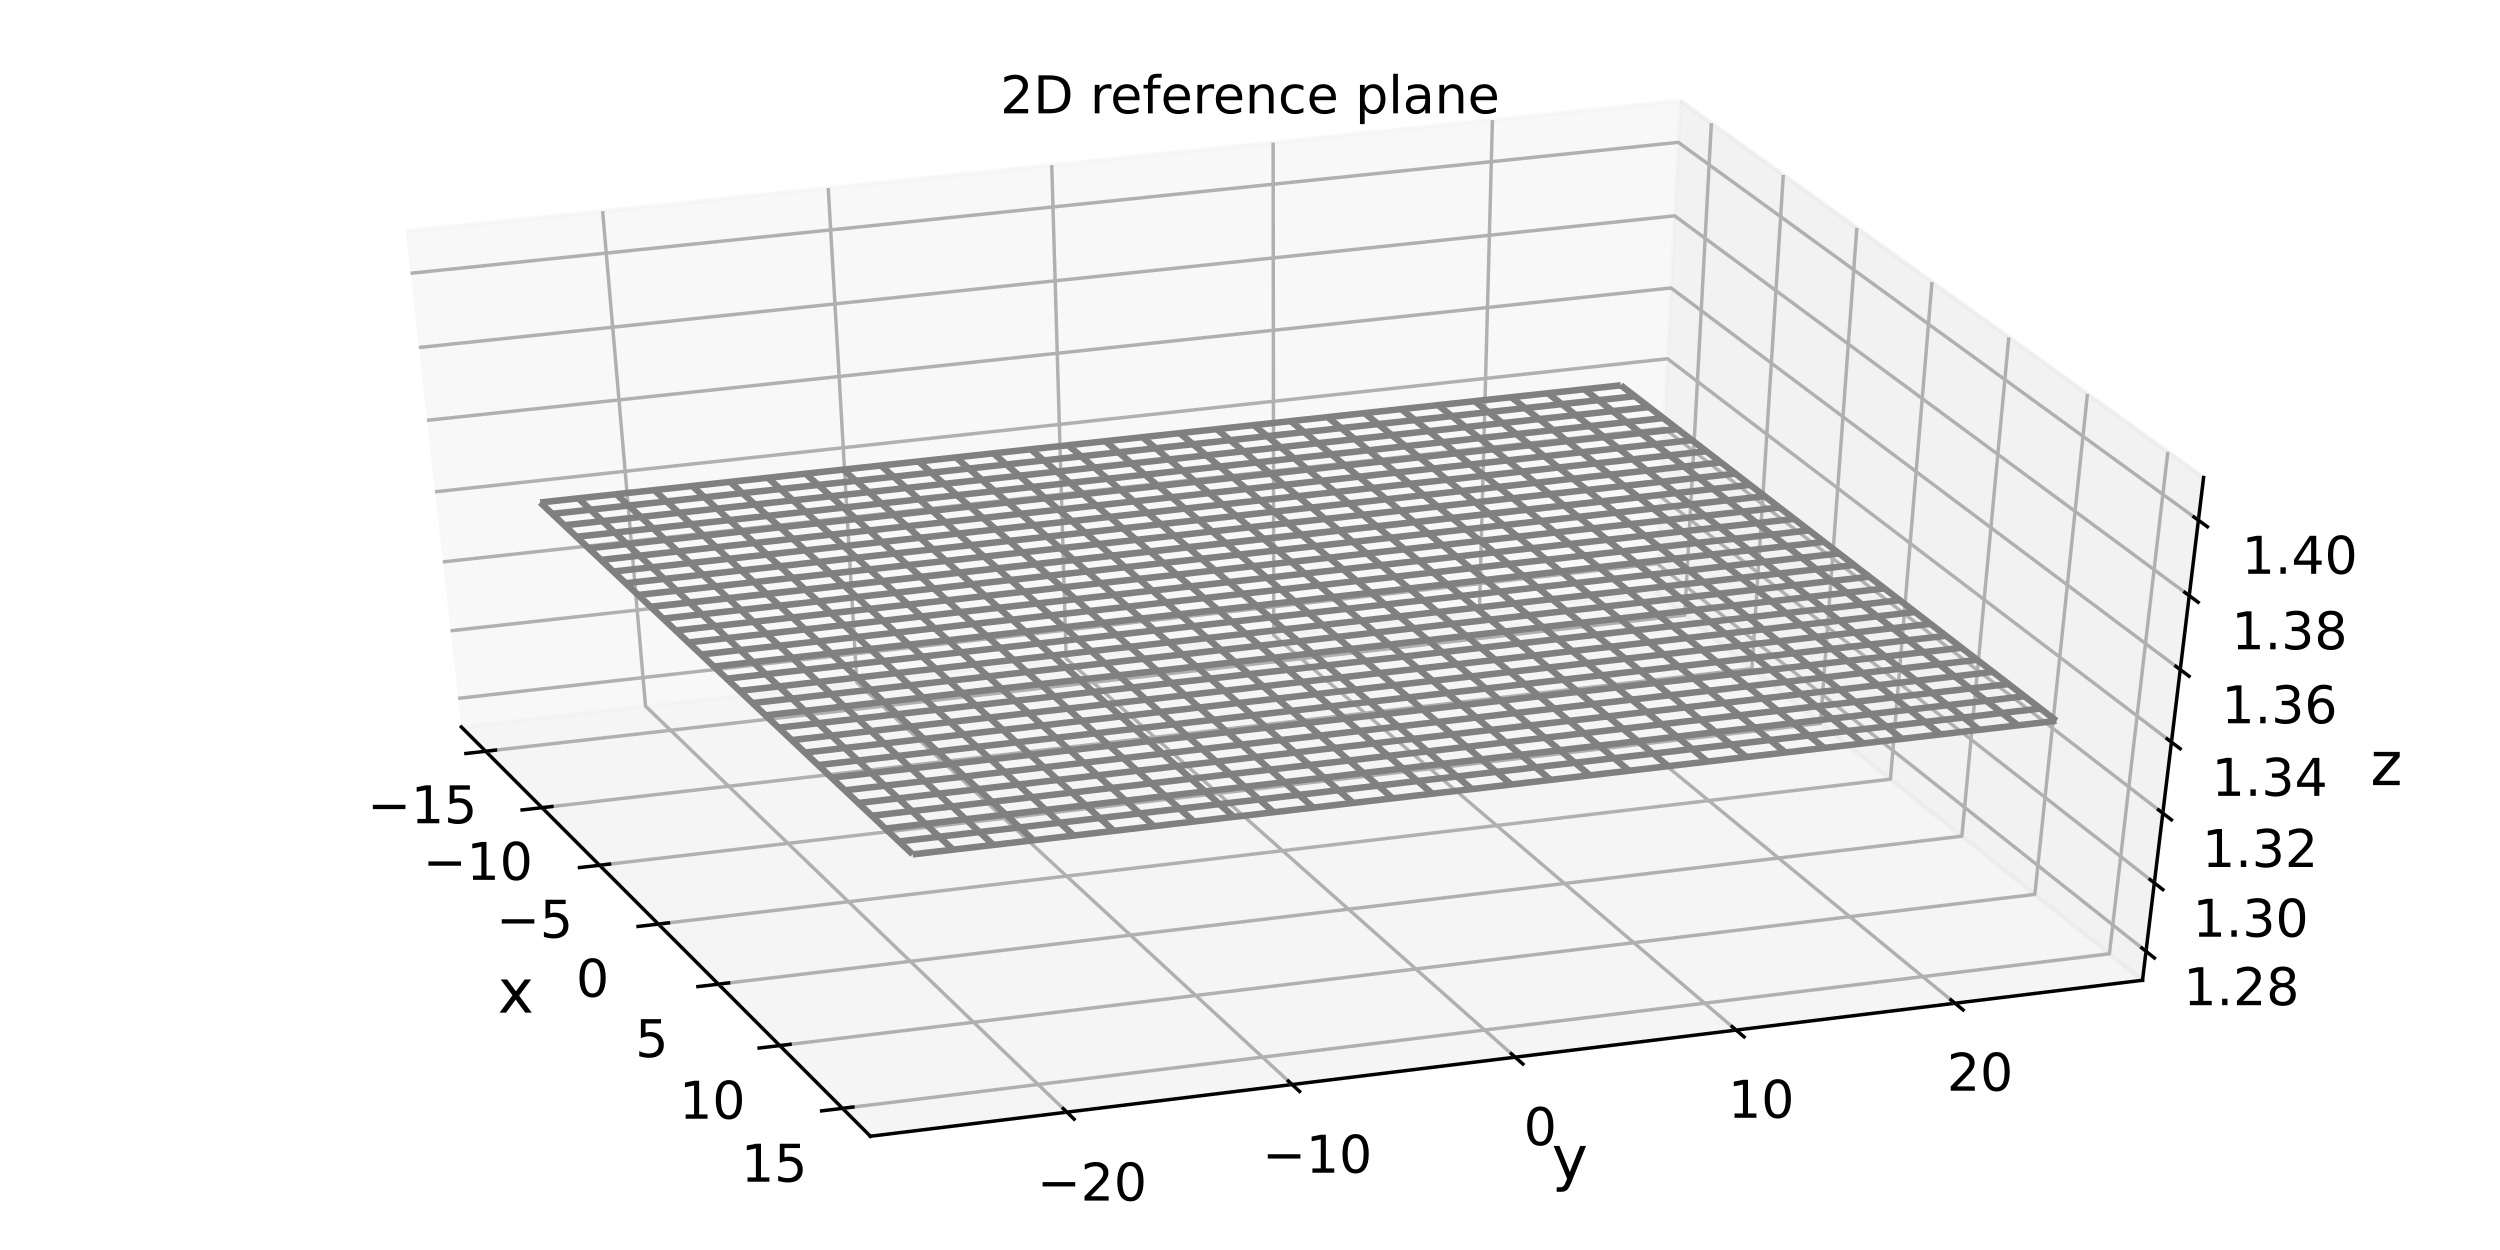 <?xml version="1.0" encoding="utf-8" standalone="no"?>
<!DOCTYPE svg PUBLIC "-//W3C//DTD SVG 1.1//EN"
  "http://www.w3.org/Graphics/SVG/1.1/DTD/svg11.dtd">
<!-- Created with matplotlib (https://matplotlib.org/) -->
<svg height="288pt" version="1.1" viewBox="0 0 576 288" width="576pt" xmlns="http://www.w3.org/2000/svg" xmlns:xlink="http://www.w3.org/1999/xlink">
 <defs>
  <style type="text/css">
*{stroke-linecap:butt;stroke-linejoin:round;}
  </style>
 </defs>
 <g id="figure_1">
  <g id="patch_1">
   <path d="M 0 288 
L 576 288 
L 576 0 
L 0 0 
z
" style="fill:#ffffff;"/>
  </g>
  <g id="patch_2">
   <path d="M 10.8 277.2 
L 565.2 277.2 
L 565.2 10.8 
L 10.8 10.8 
z
" style="fill:#ffffff;"/>
  </g>
  <g id="pane3d_1">
   <g id="patch_3">
    <path d="M 106.287 167.487 
L 381.5 136.401 
L 387.158 23.226 
L 93.495 53.294 
" style="fill:#f2f2f2;opacity:0.5;stroke:#f2f2f2;stroke-linejoin:miter;"/>
   </g>
  </g>
  <g id="pane3d_2">
   <g id="patch_4">
    <path d="M 381.5 136.401 
L 493.634 225.844 
L 507.708 110.018 
L 387.158 23.226 
" style="fill:#e6e6e6;opacity:0.5;stroke:#e6e6e6;stroke-linejoin:miter;"/>
   </g>
  </g>
  <g id="pane3d_3">
   <g id="patch_5">
    <path d="M 106.287 167.487 
L 200.53 261.787 
L 493.634 225.844 
L 381.5 136.401 
" style="fill:#ececec;opacity:0.5;stroke:#ececec;stroke-linejoin:miter;"/>
   </g>
  </g>
  <g id="axis3d_1">
   <g id="line2d_1">
    <path d="M 106.287 167.487 
L 200.53 261.787 
" style="fill:none;stroke:#000000;stroke-linecap:square;stroke-width:0.8;"/>
   </g>
   <g id="text_1">
    <!-- x -->
    <defs>
     <path d="M 54.891 54.688 
L 35.109 28.078 
L 55.906 0 
L 45.312 0 
L 29.391 21.484 
L 13.484 0 
L 2.875 0 
L 24.125 28.609 
L 4.688 54.688 
L 15.281 54.688 
L 29.781 35.203 
L 44.281 54.688 
z
" id="DejaVuSans-120"/>
    </defs>
    <g transform="translate(114.695 233.322)scale(0.14 -0.14)">
     <use xlink:href="#DejaVuSans-120"/>
    </g>
   </g>
   <g id="Line3DCollection_1">
    <path d="M 111.884 173.088 
L 388.171 141.723 
L 394.298 28.366 
" style="fill:none;stroke:#b0b0b0;stroke-width:0.8;"/>
    <path d="M 124.87 186.082 
L 403.645 154.065 
L 410.872 40.299 
" style="fill:none;stroke:#b0b0b0;stroke-width:0.8;"/>
    <path d="M 138.131 199.351 
L 419.438 166.662 
L 427.812 52.495 
" style="fill:none;stroke:#b0b0b0;stroke-width:0.8;"/>
    <path d="M 151.676 212.904 
L 435.56 179.521 
L 445.128 64.962 
" style="fill:none;stroke:#b0b0b0;stroke-width:0.8;"/>
    <path d="M 165.513 226.75 
L 452.021 192.651 
L 462.834 77.71 
" style="fill:none;stroke:#b0b0b0;stroke-width:0.8;"/>
    <path d="M 179.653 240.898 
L 468.832 206.06 
L 480.943 90.748 
" style="fill:none;stroke:#b0b0b0;stroke-width:0.8;"/>
    <path d="M 194.106 255.359 
L 486.005 219.758 
L 499.468 104.086 
" style="fill:none;stroke:#b0b0b0;stroke-width:0.8;"/>
   </g>
   <g id="xtick_1">
    <g id="line2d_2">
     <path d="M 114.151 172.831 
L 107.347 173.603 
" style="fill:none;stroke:#000000;stroke-linecap:square;stroke-width:0.8;"/>
    </g>
    <g id="text_2">
     <!-- −15 -->
     <defs>
      <path d="M 10.594 35.5 
L 73.188 35.5 
L 73.188 27.203 
L 10.594 27.203 
z
" id="DejaVuSans-8722"/>
      <path d="M 12.406 8.297 
L 28.516 8.297 
L 28.516 63.922 
L 10.984 60.406 
L 10.984 69.391 
L 28.422 72.906 
L 38.281 72.906 
L 38.281 8.297 
L 54.391 8.297 
L 54.391 0 
L 12.406 0 
z
" id="DejaVuSans-49"/>
      <path d="M 10.797 72.906 
L 49.516 72.906 
L 49.516 64.594 
L 19.828 64.594 
L 19.828 46.734 
Q 21.969 47.469 24.109 47.828 
Q 26.266 48.188 28.422 48.188 
Q 40.625 48.188 47.75 41.5 
Q 54.891 34.812 54.891 23.391 
Q 54.891 11.625 47.562 5.094 
Q 40.234 -1.422 26.906 -1.422 
Q 22.312 -1.422 17.547 -0.641 
Q 12.797 0.141 7.719 1.703 
L 7.719 11.625 
Q 12.109 9.234 16.797 8.062 
Q 21.484 6.891 26.703 6.891 
Q 35.156 6.891 40.078 11.328 
Q 45.016 15.766 45.016 23.391 
Q 45.016 31 40.078 35.438 
Q 35.156 39.891 26.703 39.891 
Q 22.75 39.891 18.812 39.016 
Q 14.891 38.141 10.797 36.281 
z
" id="DejaVuSans-53"/>
     </defs>
     <g transform="translate(84.629 189.684)scale(0.12 -0.12)">
      <use xlink:href="#DejaVuSans-8722"/>
      <use x="83.789" xlink:href="#DejaVuSans-49"/>
      <use x="147.412" xlink:href="#DejaVuSans-53"/>
     </g>
    </g>
   </g>
   <g id="xtick_2">
    <g id="line2d_3">
     <path d="M 127.158 185.819 
L 120.291 186.608 
" style="fill:none;stroke:#000000;stroke-linecap:square;stroke-width:0.8;"/>
    </g>
    <g id="text_3">
     <!-- −10 -->
     <defs>
      <path d="M 31.781 66.406 
Q 24.172 66.406 20.328 58.906 
Q 16.5 51.422 16.5 36.375 
Q 16.5 21.391 20.328 13.891 
Q 24.172 6.391 31.781 6.391 
Q 39.453 6.391 43.281 13.891 
Q 47.125 21.391 47.125 36.375 
Q 47.125 51.422 43.281 58.906 
Q 39.453 66.406 31.781 66.406 
z
M 31.781 74.219 
Q 44.047 74.219 50.516 64.516 
Q 56.984 54.828 56.984 36.375 
Q 56.984 17.969 50.516 8.266 
Q 44.047 -1.422 31.781 -1.422 
Q 19.531 -1.422 13.062 8.266 
Q 6.594 17.969 6.594 36.375 
Q 6.594 54.828 13.062 64.516 
Q 19.531 74.219 31.781 74.219 
z
" id="DejaVuSans-48"/>
     </defs>
     <g transform="translate(97.436 202.729)scale(0.12 -0.12)">
      <use xlink:href="#DejaVuSans-8722"/>
      <use x="83.789" xlink:href="#DejaVuSans-49"/>
      <use x="147.412" xlink:href="#DejaVuSans-48"/>
     </g>
    </g>
   </g>
   <g id="xtick_3">
    <g id="line2d_4">
     <path d="M 140.441 199.083 
L 133.509 199.888 
" style="fill:none;stroke:#000000;stroke-linecap:square;stroke-width:0.8;"/>
    </g>
    <g id="text_4">
     <!-- −5 -->
     <g transform="translate(114.332 216.05)scale(0.12 -0.12)">
      <use xlink:href="#DejaVuSans-8722"/>
      <use x="83.789" xlink:href="#DejaVuSans-53"/>
     </g>
    </g>
   </g>
   <g id="xtick_4">
    <g id="line2d_5">
     <path d="M 154.007 212.63 
L 147.01 213.453 
" style="fill:none;stroke:#000000;stroke-linecap:square;stroke-width:0.8;"/>
    </g>
    <g id="text_5">
     <!-- 0 -->
     <g transform="translate(132.716 229.656)scale(0.12 -0.12)">
      <use xlink:href="#DejaVuSans-48"/>
     </g>
    </g>
   </g>
   <g id="xtick_5">
    <g id="line2d_6">
     <path d="M 167.867 226.47 
L 160.803 227.31 
" style="fill:none;stroke:#000000;stroke-linecap:square;stroke-width:0.8;"/>
    </g>
    <g id="text_6">
     <!-- 5 -->
     <g transform="translate(146.361 243.555)scale(0.12 -0.12)">
      <use xlink:href="#DejaVuSans-53"/>
     </g>
    </g>
   </g>
   <g id="xtick_6">
    <g id="line2d_7">
     <path d="M 182.029 240.612 
L 174.898 241.471 
" style="fill:none;stroke:#000000;stroke-linecap:square;stroke-width:0.8;"/>
    </g>
    <g id="text_7">
     <!-- 10 -->
     <g transform="translate(156.486 257.757)scale(0.12 -0.12)">
      <use xlink:href="#DejaVuSans-49"/>
      <use x="63.623" xlink:href="#DejaVuSans-48"/>
     </g>
    </g>
   </g>
   <g id="xtick_7">
    <g id="line2d_8">
     <path d="M 196.505 255.067 
L 189.304 255.945 
" style="fill:none;stroke:#000000;stroke-linecap:square;stroke-width:0.8;"/>
    </g>
    <g id="text_8">
     <!-- 15 -->
     <g transform="translate(170.736 272.272)scale(0.12 -0.12)">
      <use xlink:href="#DejaVuSans-49"/>
      <use x="63.623" xlink:href="#DejaVuSans-53"/>
     </g>
    </g>
   </g>
  </g>
  <g id="axis3d_2">
   <g id="line2d_9">
    <path d="M 493.634 225.844 
L 200.53 261.787 
" style="fill:none;stroke:#000000;stroke-linecap:square;stroke-width:0.8;"/>
   </g>
   <g id="text_9">
    <!-- y -->
    <defs>
     <path d="M 32.172 -5.078 
Q 28.375 -14.844 24.75 -17.812 
Q 21.141 -20.797 15.094 -20.797 
L 7.906 -20.797 
L 7.906 -13.281 
L 13.188 -13.281 
Q 16.891 -13.281 18.938 -11.516 
Q 21 -9.766 23.484 -3.219 
L 25.094 0.875 
L 2.984 54.688 
L 12.5 54.688 
L 29.594 11.922 
L 46.688 54.688 
L 56.203 54.688 
z
" id="DejaVuSans-121"/>
    </defs>
    <g transform="translate(357.547 271.685)scale(0.14 -0.14)">
     <use xlink:href="#DejaVuSans-121"/>
    </g>
   </g>
   <g id="Line3DCollection_2">
    <path d="M 138.844 48.651 
L 148.726 162.694 
L 245.801 256.236 
" style="fill:none;stroke:#b0b0b0;stroke-width:0.8;"/>
    <path d="M 190.83 43.328 
L 197.403 157.196 
L 297.694 249.872 
" style="fill:none;stroke:#b0b0b0;stroke-width:0.8;"/>
    <path d="M 242.322 38.056 
L 245.647 151.746 
L 349.09 243.569 
" style="fill:none;stroke:#b0b0b0;stroke-width:0.8;"/>
    <path d="M 293.329 32.833 
L 293.463 146.345 
L 399.997 237.326 
" style="fill:none;stroke:#b0b0b0;stroke-width:0.8;"/>
    <path d="M 343.855 27.66 
L 340.858 140.992 
L 450.422 231.143 
" style="fill:none;stroke:#b0b0b0;stroke-width:0.8;"/>
   </g>
   <g id="xtick_8">
    <g id="line2d_10">
     <path d="M 244.966 255.431 
L 247.474 257.848 
" style="fill:none;stroke:#000000;stroke-linecap:square;stroke-width:0.8;"/>
    </g>
    <g id="text_10">
     <!-- −20 -->
     <defs>
      <path d="M 19.188 8.297 
L 53.609 8.297 
L 53.609 0 
L 7.328 0 
L 7.328 8.297 
Q 12.938 14.109 22.625 23.891 
Q 32.328 33.688 34.812 36.531 
Q 39.547 41.844 41.422 45.531 
Q 43.312 49.219 43.312 52.781 
Q 43.312 58.594 39.234 62.25 
Q 35.156 65.922 28.609 65.922 
Q 23.969 65.922 18.812 64.312 
Q 13.672 62.703 7.812 59.422 
L 7.812 69.391 
Q 13.766 71.781 18.938 73 
Q 24.125 74.219 28.422 74.219 
Q 39.75 74.219 46.484 68.547 
Q 53.219 62.891 53.219 53.422 
Q 53.219 48.922 51.531 44.891 
Q 49.859 40.875 45.406 35.406 
Q 44.188 33.984 37.641 27.219 
Q 31.109 20.453 19.188 8.297 
z
" id="DejaVuSans-50"/>
     </defs>
     <g transform="translate(238.942 276.618)scale(0.12 -0.12)">
      <use xlink:href="#DejaVuSans-8722"/>
      <use x="83.789" xlink:href="#DejaVuSans-50"/>
      <use x="147.412" xlink:href="#DejaVuSans-48"/>
     </g>
    </g>
   </g>
   <g id="xtick_9">
    <g id="line2d_11">
     <path d="M 296.831 249.075 
L 299.422 251.469 
" style="fill:none;stroke:#000000;stroke-linecap:square;stroke-width:0.8;"/>
    </g>
    <g id="text_11">
     <!-- −10 -->
     <g transform="translate(290.829 270.197)scale(0.12 -0.12)">
      <use xlink:href="#DejaVuSans-8722"/>
      <use x="83.789" xlink:href="#DejaVuSans-49"/>
      <use x="147.412" xlink:href="#DejaVuSans-48"/>
     </g>
    </g>
   </g>
   <g id="xtick_10">
    <g id="line2d_12">
     <path d="M 348.201 242.78 
L 350.872 245.151 
" style="fill:none;stroke:#000000;stroke-linecap:square;stroke-width:0.8;"/>
    </g>
    <g id="text_12">
     <!-- 0 -->
     <g transform="translate(351.065 263.838)scale(0.12 -0.12)">
      <use xlink:href="#DejaVuSans-48"/>
     </g>
    </g>
   </g>
   <g id="xtick_11">
    <g id="line2d_13">
     <path d="M 399.081 236.544 
L 401.831 238.893 
" style="fill:none;stroke:#000000;stroke-linecap:square;stroke-width:0.8;"/>
    </g>
    <g id="text_13">
     <!-- 10 -->
     <g transform="translate(398.149 257.539)scale(0.12 -0.12)">
      <use xlink:href="#DejaVuSans-49"/>
      <use x="63.623" xlink:href="#DejaVuSans-48"/>
     </g>
    </g>
   </g>
   <g id="xtick_12">
    <g id="line2d_14">
     <path d="M 449.48 230.368 
L 452.308 232.695 
" style="fill:none;stroke:#000000;stroke-linecap:square;stroke-width:0.8;"/>
    </g>
    <g id="text_14">
     <!-- 20 -->
     <g transform="translate(448.568 251.301)scale(0.12 -0.12)">
      <use xlink:href="#DejaVuSans-50"/>
      <use x="63.623" xlink:href="#DejaVuSans-48"/>
     </g>
    </g>
   </g>
  </g>
  <g id="axis3d_3">
   <g id="line2d_15">
    <path d="M 493.634 225.844 
L 507.708 110.018 
" style="fill:none;stroke:#000000;stroke-linecap:square;stroke-width:0.8;"/>
   </g>
   <g id="text_15">
    <!-- z -->
    <defs>
     <path d="M 5.516 54.688 
L 48.188 54.688 
L 48.188 46.484 
L 14.406 7.172 
L 48.188 7.172 
L 48.188 0 
L 4.297 0 
L 4.297 8.203 
L 38.094 47.516 
L 5.516 47.516 
z
" id="DejaVuSans-122"/>
    </defs>
    <g transform="translate(546.148 180.894)scale(0.14 -0.14)">
     <use xlink:href="#DejaVuSans-122"/>
    </g>
   </g>
   <g id="Line3DCollection_3">
    <path d="M 494.444 219.18 
L 381.827 129.86 
L 105.549 160.898 
" style="fill:none;stroke:#b0b0b0;stroke-width:0.8;"/>
    <path d="M 496.359 203.423 
L 382.599 114.407 
L 103.804 145.325 
" style="fill:none;stroke:#b0b0b0;stroke-width:0.8;"/>
    <path d="M 498.311 187.359 
L 383.386 98.674 
L 102.028 129.464 
" style="fill:none;stroke:#b0b0b0;stroke-width:0.8;"/>
    <path d="M 500.301 170.98 
L 384.187 82.655 
L 100.218 113.306 
" style="fill:none;stroke:#b0b0b0;stroke-width:0.8;"/>
    <path d="M 502.33 154.277 
L 385.003 66.341 
L 98.373 96.843 
" style="fill:none;stroke:#b0b0b0;stroke-width:0.8;"/>
    <path d="M 504.401 137.239 
L 385.834 49.724 
L 96.494 80.066 
" style="fill:none;stroke:#b0b0b0;stroke-width:0.8;"/>
    <path d="M 506.513 119.856 
L 386.68 32.796 
L 94.578 62.965 
" style="fill:none;stroke:#b0b0b0;stroke-width:0.8;"/>
   </g>
   <g id="xtick_13">
    <g id="line2d_16">
     <path d="M 493.477 218.413 
L 496.383 220.718 
" style="fill:none;stroke:#000000;stroke-linecap:square;stroke-width:0.8;"/>
    </g>
    <g id="text_16">
     <!-- 1.28 -->
     <defs>
      <path d="M 10.688 12.406 
L 21 12.406 
L 21 0 
L 10.688 0 
z
" id="DejaVuSans-46"/>
      <path d="M 31.781 34.625 
Q 24.75 34.625 20.719 30.859 
Q 16.703 27.094 16.703 20.516 
Q 16.703 13.922 20.719 10.156 
Q 24.75 6.391 31.781 6.391 
Q 38.812 6.391 42.859 10.172 
Q 46.922 13.969 46.922 20.516 
Q 46.922 27.094 42.891 30.859 
Q 38.875 34.625 31.781 34.625 
z
M 21.922 38.812 
Q 15.578 40.375 12.031 44.719 
Q 8.5 49.078 8.5 55.328 
Q 8.5 64.062 14.719 69.141 
Q 20.953 74.219 31.781 74.219 
Q 42.672 74.219 48.875 69.141 
Q 55.078 64.062 55.078 55.328 
Q 55.078 49.078 51.531 44.719 
Q 48 40.375 41.703 38.812 
Q 48.828 37.156 52.797 32.312 
Q 56.781 27.484 56.781 20.516 
Q 56.781 9.906 50.312 4.234 
Q 43.844 -1.422 31.781 -1.422 
Q 19.734 -1.422 13.25 4.234 
Q 6.781 9.906 6.781 20.516 
Q 6.781 27.484 10.781 32.312 
Q 14.797 37.156 21.922 38.812 
z
M 18.312 54.391 
Q 18.312 48.734 21.844 45.562 
Q 25.391 42.391 31.781 42.391 
Q 38.141 42.391 41.719 45.562 
Q 45.312 48.734 45.312 54.391 
Q 45.312 60.062 41.719 63.234 
Q 38.141 66.406 31.781 66.406 
Q 25.391 66.406 21.844 63.234 
Q 18.312 60.062 18.312 54.391 
z
" id="DejaVuSans-56"/>
     </defs>
     <g transform="translate(503.056 231.591)scale(0.12 -0.12)">
      <use xlink:href="#DejaVuSans-49"/>
      <use x="63.623" xlink:href="#DejaVuSans-46"/>
      <use x="95.41" xlink:href="#DejaVuSans-50"/>
      <use x="159.033" xlink:href="#DejaVuSans-56"/>
     </g>
    </g>
   </g>
   <g id="xtick_14">
    <g id="line2d_17">
     <path d="M 495.381 202.657 
L 498.318 204.956 
" style="fill:none;stroke:#000000;stroke-linecap:square;stroke-width:0.8;"/>
    </g>
    <g id="text_17">
     <!-- 1.30 -->
     <defs>
      <path d="M 40.578 39.312 
Q 47.656 37.797 51.625 33 
Q 55.609 28.219 55.609 21.188 
Q 55.609 10.406 48.188 4.484 
Q 40.766 -1.422 27.094 -1.422 
Q 22.516 -1.422 17.656 -0.516 
Q 12.797 0.391 7.625 2.203 
L 7.625 11.719 
Q 11.719 9.328 16.594 8.109 
Q 21.484 6.891 26.812 6.891 
Q 36.078 6.891 40.938 10.547 
Q 45.797 14.203 45.797 21.188 
Q 45.797 27.641 41.281 31.266 
Q 36.766 34.906 28.719 34.906 
L 20.219 34.906 
L 20.219 43.016 
L 29.109 43.016 
Q 36.375 43.016 40.234 45.922 
Q 44.094 48.828 44.094 54.297 
Q 44.094 59.906 40.109 62.906 
Q 36.141 65.922 28.719 65.922 
Q 24.656 65.922 20.016 65.031 
Q 15.375 64.156 9.812 62.312 
L 9.812 71.094 
Q 15.438 72.656 20.344 73.438 
Q 25.25 74.219 29.594 74.219 
Q 40.828 74.219 47.359 69.109 
Q 53.906 64.016 53.906 55.328 
Q 53.906 49.266 50.438 45.094 
Q 46.969 40.922 40.578 39.312 
z
" id="DejaVuSans-51"/>
     </defs>
     <g transform="translate(505.188 215.825)scale(0.12 -0.12)">
      <use xlink:href="#DejaVuSans-49"/>
      <use x="63.623" xlink:href="#DejaVuSans-46"/>
      <use x="95.41" xlink:href="#DejaVuSans-51"/>
      <use x="159.033" xlink:href="#DejaVuSans-48"/>
     </g>
    </g>
   </g>
   <g id="xtick_15">
    <g id="line2d_18">
     <path d="M 497.322 186.596 
L 500.292 188.888 
" style="fill:none;stroke:#000000;stroke-linecap:square;stroke-width:0.8;"/>
    </g>
    <g id="text_18">
     <!-- 1.32 -->
     <g transform="translate(507.361 199.751)scale(0.12 -0.12)">
      <use xlink:href="#DejaVuSans-49"/>
      <use x="63.623" xlink:href="#DejaVuSans-46"/>
      <use x="95.41" xlink:href="#DejaVuSans-51"/>
      <use x="159.033" xlink:href="#DejaVuSans-50"/>
     </g>
    </g>
   </g>
   <g id="xtick_16">
    <g id="line2d_19">
     <path d="M 499.301 170.22 
L 502.304 172.504 
" style="fill:none;stroke:#000000;stroke-linecap:square;stroke-width:0.8;"/>
    </g>
    <g id="text_19">
     <!-- 1.34 -->
     <defs>
      <path d="M 37.797 64.312 
L 12.891 25.391 
L 37.797 25.391 
z
M 35.203 72.906 
L 47.609 72.906 
L 47.609 25.391 
L 58.016 25.391 
L 58.016 17.188 
L 47.609 17.188 
L 47.609 0 
L 37.797 0 
L 37.797 17.188 
L 4.891 17.188 
L 4.891 26.703 
z
" id="DejaVuSans-52"/>
     </defs>
     <g transform="translate(509.577 183.361)scale(0.12 -0.12)">
      <use xlink:href="#DejaVuSans-49"/>
      <use x="63.623" xlink:href="#DejaVuSans-46"/>
      <use x="95.41" xlink:href="#DejaVuSans-51"/>
      <use x="159.033" xlink:href="#DejaVuSans-52"/>
     </g>
    </g>
   </g>
   <g id="xtick_17">
    <g id="line2d_20">
     <path d="M 501.32 153.519 
L 504.356 155.795 
" style="fill:none;stroke:#000000;stroke-linecap:square;stroke-width:0.8;"/>
    </g>
    <g id="text_20">
     <!-- 1.36 -->
     <defs>
      <path d="M 33.016 40.375 
Q 26.375 40.375 22.484 35.828 
Q 18.609 31.297 18.609 23.391 
Q 18.609 15.531 22.484 10.953 
Q 26.375 6.391 33.016 6.391 
Q 39.656 6.391 43.531 10.953 
Q 47.406 15.531 47.406 23.391 
Q 47.406 31.297 43.531 35.828 
Q 39.656 40.375 33.016 40.375 
z
M 52.594 71.297 
L 52.594 62.312 
Q 48.875 64.062 45.094 64.984 
Q 41.312 65.922 37.594 65.922 
Q 27.828 65.922 22.672 59.328 
Q 17.531 52.734 16.797 39.406 
Q 19.672 43.656 24.016 45.922 
Q 28.375 48.188 33.594 48.188 
Q 44.578 48.188 50.953 41.516 
Q 57.328 34.859 57.328 23.391 
Q 57.328 12.156 50.688 5.359 
Q 44.047 -1.422 33.016 -1.422 
Q 20.359 -1.422 13.672 8.266 
Q 6.984 17.969 6.984 36.375 
Q 6.984 53.656 15.188 63.938 
Q 23.391 74.219 37.203 74.219 
Q 40.922 74.219 44.703 73.484 
Q 48.484 72.75 52.594 71.297 
z
" id="DejaVuSans-54"/>
     </defs>
     <g transform="translate(511.837 166.646)scale(0.12 -0.12)">
      <use xlink:href="#DejaVuSans-49"/>
      <use x="63.623" xlink:href="#DejaVuSans-46"/>
      <use x="95.41" xlink:href="#DejaVuSans-51"/>
      <use x="159.033" xlink:href="#DejaVuSans-54"/>
     </g>
    </g>
   </g>
   <g id="xtick_18">
    <g id="line2d_21">
     <path d="M 503.379 136.484 
L 506.449 138.751 
" style="fill:none;stroke:#000000;stroke-linecap:square;stroke-width:0.8;"/>
    </g>
    <g id="text_21">
     <!-- 1.38 -->
     <g transform="translate(514.142 149.595)scale(0.12 -0.12)">
      <use xlink:href="#DejaVuSans-49"/>
      <use x="63.623" xlink:href="#DejaVuSans-46"/>
      <use x="95.41" xlink:href="#DejaVuSans-51"/>
      <use x="159.033" xlink:href="#DejaVuSans-56"/>
     </g>
    </g>
   </g>
   <g id="xtick_19">
    <g id="line2d_22">
     <path d="M 505.479 119.105 
L 508.584 121.361 
" style="fill:none;stroke:#000000;stroke-linecap:square;stroke-width:0.8;"/>
    </g>
    <g id="text_22">
     <!-- 1.40 -->
     <g transform="translate(516.494 132.198)scale(0.12 -0.12)">
      <use xlink:href="#DejaVuSans-49"/>
      <use x="63.623" xlink:href="#DejaVuSans-46"/>
      <use x="95.41" xlink:href="#DejaVuSans-52"/>
      <use x="159.033" xlink:href="#DejaVuSans-48"/>
     </g>
    </g>
   </g>
  </g>
  <g id="axes_1">
   <g id="Line3DCollection_4">
    <path clip-path="url(#pe3c458e905)" d="M 124.461 115.767 
L 127.237 118.389 
L 130.025 121.023 
L 132.825 123.669 
L 135.638 126.326 
L 138.463 128.996 
L 141.301 131.677 
L 144.152 134.371 
L 147.016 137.076 
L 149.892 139.794 
L 152.782 142.524 
L 155.684 145.266 
L 158.6 148.021 
L 161.529 150.789 
L 164.471 153.569 
L 167.427 156.361 
L 170.397 159.167 
L 173.38 161.985 
L 176.377 164.817 
L 179.387 167.661 
L 182.412 170.519 
L 185.451 173.39 
L 188.503 176.274 
L 191.57 179.172 
L 194.651 182.083 
L 197.747 185.008 
L 200.857 187.946 
L 203.982 190.899 
L 207.122 193.865 
L 210.276 196.845 
" style="fill:none;stroke:#808080;stroke-width:1.5;"/>
    <path clip-path="url(#pe3c458e905)" d="M 133.239 114.815 
L 136.032 117.433 
L 138.837 120.063 
L 141.655 122.704 
L 144.485 125.358 
L 147.328 128.023 
L 150.184 130.7 
L 153.052 133.389 
L 155.933 136.09 
L 158.827 138.803 
L 161.735 141.529 
L 164.655 144.267 
L 167.589 147.017 
L 170.536 149.78 
L 173.497 152.555 
L 176.471 155.343 
L 179.458 158.144 
L 182.46 160.958 
L 185.475 163.785 
L 188.504 166.624 
L 191.547 169.477 
L 194.604 172.343 
L 197.676 175.223 
L 200.761 178.115 
L 203.862 181.022 
L 206.976 183.942 
L 210.105 186.875 
L 213.249 189.822 
L 216.408 192.784 
L 219.581 195.759 
" style="fill:none;stroke:#808080;stroke-width:1.5;"/>
    <path clip-path="url(#pe3c458e905)" d="M 142.004 113.865 
L 144.813 116.479 
L 147.636 119.104 
L 150.471 121.742 
L 153.318 124.391 
L 156.179 127.051 
L 159.052 129.724 
L 161.937 132.409 
L 164.836 135.105 
L 167.748 137.814 
L 170.673 140.535 
L 173.612 143.269 
L 176.563 146.015 
L 179.528 148.773 
L 182.507 151.544 
L 185.499 154.327 
L 188.505 157.123 
L 191.525 159.932 
L 194.558 162.754 
L 197.605 165.589 
L 200.667 168.437 
L 203.743 171.299 
L 206.833 174.173 
L 209.937 177.061 
L 213.056 179.962 
L 216.189 182.877 
L 219.337 185.806 
L 222.5 188.748 
L 225.678 191.704 
L 228.871 194.674 
" style="fill:none;stroke:#808080;stroke-width:1.5;"/>
    <path clip-path="url(#pe3c458e905)" d="M 150.754 112.916 
L 153.581 115.526 
L 156.42 118.147 
L 159.272 120.78 
L 162.137 123.425 
L 165.015 126.082 
L 167.905 128.75 
L 170.808 131.43 
L 173.725 134.122 
L 176.654 136.827 
L 179.597 139.544 
L 182.553 142.272 
L 185.523 145.014 
L 188.506 147.767 
L 191.502 150.534 
L 194.512 153.313 
L 197.536 156.104 
L 200.574 158.909 
L 203.626 161.726 
L 206.692 164.556 
L 209.772 167.399 
L 212.866 170.256 
L 215.974 173.125 
L 219.097 176.008 
L 222.235 178.905 
L 225.387 181.815 
L 228.554 184.738 
L 231.736 187.676 
L 234.932 190.627 
L 238.144 193.592 
" style="fill:none;stroke:#808080;stroke-width:1.5;"/>
    <path clip-path="url(#pe3c458e905)" d="M 159.49 111.969 
L 162.334 114.575 
L 165.19 117.192 
L 168.06 119.821 
L 170.942 122.461 
L 173.836 125.113 
L 176.744 127.777 
L 179.665 130.453 
L 182.599 133.141 
L 185.546 135.841 
L 188.506 138.553 
L 191.48 141.278 
L 194.467 144.015 
L 197.468 146.764 
L 200.483 149.525 
L 203.511 152.3 
L 206.553 155.087 
L 209.609 157.886 
L 212.679 160.699 
L 215.763 163.524 
L 218.861 166.363 
L 221.973 169.214 
L 225.1 172.079 
L 228.242 174.957 
L 231.398 177.849 
L 234.569 180.754 
L 237.755 183.673 
L 240.955 186.605 
L 244.171 189.551 
L 247.402 192.511 
" style="fill:none;stroke:#808080;stroke-width:1.5;"/>
    <path clip-path="url(#pe3c458e905)" d="M 168.212 111.024 
L 171.073 113.625 
L 173.946 116.238 
L 176.833 118.863 
L 179.732 121.499 
L 182.644 124.147 
L 185.569 126.806 
L 188.507 129.478 
L 191.459 132.161 
L 194.423 134.857 
L 197.401 137.565 
L 200.392 140.285 
L 203.397 143.017 
L 206.416 145.762 
L 209.448 148.519 
L 212.494 151.288 
L 215.554 154.071 
L 218.628 156.866 
L 221.716 159.674 
L 224.818 162.494 
L 227.935 165.328 
L 231.066 168.175 
L 234.211 171.035 
L 237.371 173.908 
L 240.546 176.795 
L 243.735 179.695 
L 246.94 182.609 
L 250.159 185.536 
L 253.394 188.477 
L 256.643 191.432 
" style="fill:none;stroke:#808080;stroke-width:1.5;"/>
    <path clip-path="url(#pe3c458e905)" d="M 176.92 110.08 
L 179.798 112.677 
L 182.688 115.286 
L 185.592 117.906 
L 188.508 120.538 
L 191.437 123.181 
L 194.38 125.837 
L 197.335 128.504 
L 200.304 131.183 
L 203.286 133.874 
L 206.281 136.578 
L 209.29 139.293 
L 212.313 142.021 
L 215.349 144.761 
L 218.399 147.514 
L 221.463 150.279 
L 224.541 153.057 
L 227.633 155.847 
L 230.739 158.65 
L 233.859 161.466 
L 236.994 164.295 
L 240.143 167.137 
L 243.307 169.993 
L 246.485 172.861 
L 249.678 175.743 
L 252.886 178.638 
L 256.109 181.547 
L 259.347 184.469 
L 262.601 187.405 
L 265.869 190.355 
" style="fill:none;stroke:#808080;stroke-width:1.5;"/>
    <path clip-path="url(#pe3c458e905)" d="M 185.614 109.137 
L 188.509 111.73 
L 191.416 114.335 
L 194.337 116.951 
L 197.27 119.579 
L 200.216 122.218 
L 203.176 124.869 
L 206.148 127.532 
L 209.134 130.207 
L 212.134 132.894 
L 215.147 135.592 
L 218.173 138.304 
L 221.213 141.027 
L 224.267 143.762 
L 227.335 146.511 
L 230.417 149.271 
L 233.512 152.044 
L 236.622 154.83 
L 239.746 157.628 
L 242.885 160.44 
L 246.037 163.264 
L 249.205 166.101 
L 252.387 168.952 
L 255.584 171.815 
L 258.795 174.692 
L 262.022 177.583 
L 265.263 180.486 
L 268.52 183.404 
L 271.792 186.335 
L 275.079 189.28 
" style="fill:none;stroke:#808080;stroke-width:1.5;"/>
    <path clip-path="url(#pe3c458e905)" d="M 194.294 108.196 
L 197.206 110.785 
L 200.13 113.386 
L 203.067 115.997 
L 206.018 118.621 
L 208.981 121.256 
L 211.958 123.903 
L 214.948 126.561 
L 217.951 129.232 
L 220.967 131.914 
L 223.998 134.609 
L 227.042 137.315 
L 230.099 140.034 
L 233.171 142.765 
L 236.256 145.509 
L 239.355 148.265 
L 242.469 151.033 
L 245.597 153.815 
L 248.739 156.608 
L 251.895 159.415 
L 255.066 162.235 
L 258.252 165.067 
L 261.452 167.913 
L 264.667 170.772 
L 267.897 173.644 
L 271.142 176.529 
L 274.402 179.428 
L 277.677 182.34 
L 280.968 185.266 
L 284.274 188.206 
" style="fill:none;stroke:#808080;stroke-width:1.5;"/>
    <path clip-path="url(#pe3c458e905)" d="M 202.961 107.257 
L 205.889 109.842 
L 208.83 112.438 
L 211.784 115.046 
L 214.751 117.665 
L 217.732 120.296 
L 220.725 122.938 
L 223.732 125.592 
L 226.753 128.258 
L 229.787 130.937 
L 232.834 133.627 
L 235.896 136.329 
L 238.971 139.043 
L 242.06 141.77 
L 245.163 144.509 
L 248.28 147.26 
L 251.411 150.024 
L 254.556 152.801 
L 257.716 155.59 
L 260.891 158.392 
L 264.079 161.207 
L 267.283 164.035 
L 270.501 166.876 
L 273.735 169.73 
L 276.983 172.597 
L 280.246 175.477 
L 283.525 178.371 
L 286.818 181.279 
L 290.128 184.2 
L 293.452 187.135 
" style="fill:none;stroke:#808080;stroke-width:1.5;"/>
    <path clip-path="url(#pe3c458e905)" d="M 211.613 106.319 
L 214.558 108.9 
L 217.516 111.492 
L 220.487 114.095 
L 223.471 116.71 
L 226.468 119.337 
L 229.479 121.975 
L 232.503 124.625 
L 235.541 127.287 
L 238.592 129.96 
L 241.656 132.646 
L 244.735 135.344 
L 247.828 138.054 
L 250.934 140.776 
L 254.054 143.511 
L 257.189 146.257 
L 260.338 149.017 
L 263.501 151.789 
L 266.679 154.573 
L 269.871 157.371 
L 273.078 160.181 
L 276.299 163.004 
L 279.536 165.84 
L 282.787 168.689 
L 286.054 171.552 
L 289.335 174.427 
L 292.632 177.316 
L 295.944 180.219 
L 299.272 183.135 
L 302.615 186.065 
" style="fill:none;stroke:#808080;stroke-width:1.5;"/>
    <path clip-path="url(#pe3c458e905)" d="M 220.252 105.383 
L 223.213 107.959 
L 226.188 110.547 
L 229.176 113.146 
L 232.177 115.757 
L 235.191 118.379 
L 238.218 121.013 
L 241.259 123.659 
L 244.314 126.316 
L 247.382 128.986 
L 250.464 131.667 
L 253.56 134.361 
L 256.67 137.066 
L 259.794 139.784 
L 262.932 142.514 
L 266.084 145.256 
L 269.25 148.011 
L 272.431 150.778 
L 275.627 153.558 
L 278.837 156.351 
L 282.061 159.157 
L 285.301 161.975 
L 288.555 164.806 
L 291.825 167.651 
L 295.109 170.508 
L 298.409 173.379 
L 301.724 176.263 
L 305.055 179.161 
L 308.401 182.072 
L 311.763 184.997 
" style="fill:none;stroke:#808080;stroke-width:1.5;"/>
    <path clip-path="url(#pe3c458e905)" d="M 228.877 104.448 
L 231.855 107.02 
L 234.846 109.604 
L 237.851 112.199 
L 240.868 114.805 
L 243.899 117.423 
L 246.944 120.053 
L 250.002 122.695 
L 253.073 125.348 
L 256.159 128.013 
L 259.258 130.69 
L 262.371 133.379 
L 265.498 136.08 
L 268.639 138.793 
L 271.794 141.519 
L 274.964 144.257 
L 278.148 147.007 
L 281.346 149.77 
L 284.559 152.545 
L 287.787 155.333 
L 291.03 158.134 
L 294.287 160.948 
L 297.56 163.774 
L 300.847 166.614 
L 304.15 169.467 
L 307.468 172.333 
L 310.801 175.212 
L 314.15 178.105 
L 317.514 181.011 
L 320.895 183.931 
" style="fill:none;stroke:#808080;stroke-width:1.5;"/>
    <path clip-path="url(#pe3c458e905)" d="M 237.488 103.514 
L 240.483 106.082 
L 243.49 108.662 
L 246.511 111.253 
L 249.546 113.855 
L 252.594 116.469 
L 255.655 119.095 
L 258.73 121.732 
L 261.818 124.381 
L 264.921 127.042 
L 268.037 129.714 
L 271.167 132.399 
L 274.311 135.095 
L 277.47 137.804 
L 280.642 140.525 
L 283.829 143.259 
L 287.031 146.004 
L 290.247 148.763 
L 293.478 151.533 
L 296.723 154.317 
L 299.983 157.113 
L 303.258 159.922 
L 306.549 162.744 
L 309.854 165.579 
L 313.175 168.427 
L 316.511 171.288 
L 319.862 174.163 
L 323.23 177.05 
L 326.612 179.952 
L 330.011 182.866 
" style="fill:none;stroke:#808080;stroke-width:1.5;"/>
    <path clip-path="url(#pe3c458e905)" d="M 246.086 102.582 
L 249.097 105.146 
L 252.121 107.722 
L 255.159 110.309 
L 258.209 112.907 
L 261.274 115.517 
L 264.352 118.138 
L 267.444 120.771 
L 270.549 123.415 
L 273.668 126.072 
L 276.802 128.74 
L 279.949 131.42 
L 283.11 134.113 
L 286.286 136.817 
L 289.476 139.534 
L 292.68 142.262 
L 295.899 145.004 
L 299.133 147.757 
L 302.381 150.523 
L 305.644 153.302 
L 308.922 156.094 
L 312.215 158.898 
L 315.523 161.715 
L 318.846 164.546 
L 322.185 167.389 
L 325.539 170.245 
L 328.909 173.115 
L 332.294 175.998 
L 335.695 178.894 
L 339.112 181.804 
" style="fill:none;stroke:#808080;stroke-width:1.5;"/>
    <path clip-path="url(#pe3c458e905)" d="M 254.67 101.652 
L 257.697 104.212 
L 260.738 106.783 
L 263.792 109.366 
L 266.859 111.96 
L 269.94 114.565 
L 273.035 117.182 
L 276.144 119.811 
L 279.266 122.451 
L 282.402 125.103 
L 285.552 127.767 
L 288.716 130.443 
L 291.895 133.131 
L 295.088 135.831 
L 298.295 138.543 
L 301.517 141.268 
L 304.753 144.004 
L 308.004 146.754 
L 311.269 149.515 
L 314.55 152.289 
L 317.846 155.076 
L 321.156 157.876 
L 324.482 160.689 
L 327.823 163.514 
L 331.18 166.352 
L 334.552 169.204 
L 337.939 172.069 
L 341.343 174.947 
L 344.762 177.838 
L 348.197 180.743 
" style="fill:none;stroke:#808080;stroke-width:1.5;"/>
    <path clip-path="url(#pe3c458e905)" d="M 263.24 100.722 
L 266.284 103.279 
L 269.341 105.846 
L 272.411 108.424 
L 275.495 111.014 
L 278.593 113.616 
L 281.704 116.228 
L 284.829 118.853 
L 287.968 121.489 
L 291.121 124.137 
L 294.289 126.796 
L 297.47 129.468 
L 300.665 132.152 
L 303.875 134.847 
L 307.1 137.555 
L 310.338 140.275 
L 313.592 143.007 
L 316.86 145.752 
L 320.143 148.509 
L 323.441 151.278 
L 326.754 154.061 
L 330.083 156.856 
L 333.426 159.663 
L 336.785 162.484 
L 340.16 165.318 
L 343.55 168.165 
L 346.955 171.025 
L 350.377 173.898 
L 353.814 176.784 
L 357.267 179.684 
" style="fill:none;stroke:#808080;stroke-width:1.5;"/>
    <path clip-path="url(#pe3c458e905)" d="M 271.796 99.795 
L 274.856 102.347 
L 277.93 104.91 
L 281.017 107.485 
L 284.117 110.07 
L 287.232 112.668 
L 290.359 115.276 
L 293.501 117.896 
L 296.657 120.528 
L 299.827 123.172 
L 303.011 125.827 
L 306.209 128.494 
L 309.421 131.173 
L 312.648 133.865 
L 315.89 136.568 
L 319.146 139.283 
L 322.416 142.011 
L 325.702 144.751 
L 329.002 147.504 
L 332.318 150.269 
L 335.649 153.046 
L 338.994 155.837 
L 342.356 158.64 
L 345.732 161.456 
L 349.124 164.285 
L 352.532 167.127 
L 355.956 169.982 
L 359.395 172.85 
L 362.85 175.732 
L 366.322 178.627 
" style="fill:none;stroke:#808080;stroke-width:1.5;"/>
    <path clip-path="url(#pe3c458e905)" d="M 280.339 98.869 
L 283.416 101.417 
L 286.505 103.976 
L 289.609 106.546 
L 292.726 109.128 
L 295.856 111.721 
L 299.001 114.325 
L 302.159 116.941 
L 305.332 119.569 
L 308.518 122.208 
L 311.719 124.859 
L 314.934 127.522 
L 318.163 130.197 
L 321.407 132.884 
L 324.665 135.583 
L 327.939 138.294 
L 331.227 141.017 
L 334.529 143.752 
L 337.847 146.5 
L 341.18 149.261 
L 344.528 152.034 
L 347.891 154.82 
L 351.27 157.618 
L 354.664 160.429 
L 358.074 163.254 
L 361.5 166.091 
L 364.941 168.941 
L 368.398 171.805 
L 371.872 174.682 
L 375.361 177.572 
" style="fill:none;stroke:#808080;stroke-width:1.5;"/>
    <path clip-path="url(#pe3c458e905)" d="M 288.869 97.944 
L 291.961 100.488 
L 295.067 103.043 
L 298.187 105.609 
L 301.32 108.187 
L 304.467 110.776 
L 307.628 113.376 
L 310.803 115.988 
L 313.992 118.611 
L 317.195 121.246 
L 320.413 123.893 
L 323.645 126.552 
L 326.891 129.222 
L 330.152 131.904 
L 333.427 134.599 
L 336.717 137.305 
L 340.022 140.024 
L 343.342 142.755 
L 346.677 145.499 
L 350.027 148.255 
L 353.393 151.023 
L 356.773 153.804 
L 360.17 156.598 
L 363.581 159.405 
L 367.009 162.224 
L 370.452 165.057 
L 373.911 167.902 
L 377.386 170.761 
L 380.878 173.633 
L 384.385 176.519 
" style="fill:none;stroke:#808080;stroke-width:1.5;"/>
    <path clip-path="url(#pe3c458e905)" d="M 297.385 97.021 
L 300.493 99.561 
L 303.616 102.112 
L 306.751 104.674 
L 309.901 107.247 
L 313.064 109.832 
L 316.242 112.428 
L 319.433 115.036 
L 322.639 117.655 
L 325.859 120.286 
L 329.093 122.928 
L 332.341 125.583 
L 335.604 128.249 
L 338.882 130.927 
L 342.174 133.617 
L 345.481 136.319 
L 348.803 139.033 
L 352.14 141.76 
L 355.493 144.499 
L 358.86 147.25 
L 362.243 150.014 
L 365.641 152.791 
L 369.054 155.58 
L 372.484 158.382 
L 375.929 161.197 
L 379.39 164.024 
L 382.867 166.865 
L 386.359 169.719 
L 389.869 172.586 
L 393.394 175.467 
" style="fill:none;stroke:#808080;stroke-width:1.5;"/>
    <path clip-path="url(#pe3c458e905)" d="M 305.887 96.099 
L 309.012 98.635 
L 312.15 101.182 
L 315.302 103.74 
L 318.468 106.31 
L 321.648 108.89 
L 324.842 111.482 
L 328.049 114.085 
L 331.271 116.7 
L 334.508 119.327 
L 337.758 121.965 
L 341.024 124.615 
L 344.303 127.277 
L 347.598 129.951 
L 350.907 132.636 
L 354.231 135.334 
L 357.57 138.044 
L 360.924 140.766 
L 364.293 143.5 
L 367.678 146.247 
L 371.078 149.007 
L 374.493 151.779 
L 377.924 154.563 
L 381.371 157.36 
L 384.834 160.171 
L 388.312 162.994 
L 391.807 165.83 
L 395.317 168.679 
L 398.844 171.541 
L 402.387 174.417 
" style="fill:none;stroke:#808080;stroke-width:1.5;"/>
    <path clip-path="url(#pe3c458e905)" d="M 314.377 95.179 
L 317.517 97.711 
L 320.671 100.254 
L 323.84 102.808 
L 327.022 105.373 
L 330.218 107.95 
L 333.428 110.537 
L 336.652 113.137 
L 339.89 115.747 
L 343.143 118.37 
L 346.41 121.004 
L 349.692 123.649 
L 352.988 126.307 
L 356.3 128.976 
L 359.626 131.657 
L 362.966 134.351 
L 366.322 137.056 
L 369.694 139.774 
L 373.08 142.504 
L 376.482 145.246 
L 379.899 148.001 
L 383.331 150.768 
L 386.78 153.548 
L 390.244 156.341 
L 393.724 159.146 
L 397.22 161.965 
L 400.732 164.796 
L 404.26 167.64 
L 407.805 170.498 
L 411.366 173.369 
" style="fill:none;stroke:#808080;stroke-width:1.5;"/>
    <path clip-path="url(#pe3c458e905)" d="M 322.852 94.26 
L 326.009 96.788 
L 329.179 99.327 
L 332.363 101.877 
L 335.561 104.438 
L 338.774 107.01 
L 342 109.594 
L 345.24 112.189 
L 348.495 114.796 
L 351.764 117.414 
L 355.048 120.044 
L 358.346 122.685 
L 361.659 125.338 
L 364.987 128.003 
L 368.33 130.68 
L 371.688 133.369 
L 375.061 136.07 
L 378.449 138.783 
L 381.852 141.509 
L 385.271 144.247 
L 388.705 146.997 
L 392.155 149.76 
L 395.62 152.535 
L 399.102 155.323 
L 402.599 158.124 
L 406.113 160.937 
L 409.642 163.764 
L 413.188 166.603 
L 416.75 169.456 
L 420.329 172.322 
" style="fill:none;stroke:#808080;stroke-width:1.5;"/>
    <path clip-path="url(#pe3c458e905)" d="M 331.315 93.343 
L 334.487 95.867 
L 337.673 98.402 
L 340.873 100.948 
L 344.088 103.505 
L 347.316 106.073 
L 350.558 108.652 
L 353.815 111.243 
L 357.086 113.846 
L 360.372 116.46 
L 363.672 119.085 
L 366.987 121.722 
L 370.316 124.371 
L 373.661 127.032 
L 377.02 129.704 
L 380.395 132.389 
L 383.784 135.086 
L 387.189 137.794 
L 390.609 140.515 
L 394.045 143.249 
L 397.497 145.994 
L 400.964 148.752 
L 404.446 151.523 
L 407.945 154.307 
L 411.46 157.103 
L 414.99 159.912 
L 418.538 162.734 
L 422.101 165.568 
L 425.681 168.416 
L 429.277 171.278 
" style="fill:none;stroke:#808080;stroke-width:1.5;"/>
    <path clip-path="url(#pe3c458e905)" d="M 339.763 92.427 
L 342.952 94.947 
L 346.154 97.478 
L 349.37 100.02 
L 352.6 102.573 
L 355.845 105.137 
L 359.103 107.712 
L 362.376 110.299 
L 365.664 112.897 
L 368.965 115.507 
L 372.282 118.128 
L 375.613 120.761 
L 378.959 123.406 
L 382.32 126.062 
L 385.696 128.73 
L 389.087 131.41 
L 392.494 134.103 
L 395.916 136.807 
L 399.353 139.524 
L 402.805 142.252 
L 406.274 144.994 
L 409.758 147.747 
L 413.258 150.513 
L 416.774 153.292 
L 420.305 156.084 
L 423.854 158.888 
L 427.418 161.705 
L 430.999 164.535 
L 434.596 167.378 
L 438.21 170.235 
" style="fill:none;stroke:#808080;stroke-width:1.5;"/>
    <path clip-path="url(#pe3c458e905)" d="M 348.199 91.513 
L 351.403 94.029 
L 354.621 96.555 
L 357.853 99.093 
L 361.099 101.642 
L 364.36 104.202 
L 367.634 106.774 
L 370.924 109.356 
L 374.227 111.95 
L 377.545 114.556 
L 380.878 117.173 
L 384.226 119.801 
L 387.588 122.442 
L 390.966 125.094 
L 394.358 127.758 
L 397.766 130.433 
L 401.189 133.121 
L 404.628 135.821 
L 408.082 138.533 
L 411.551 141.258 
L 415.036 143.994 
L 418.537 146.743 
L 422.054 149.505 
L 425.587 152.279 
L 429.137 155.066 
L 432.702 157.866 
L 436.284 160.678 
L 439.882 163.504 
L 443.497 166.342 
L 447.128 169.193 
" style="fill:none;stroke:#808080;stroke-width:1.5;"/>
    <path clip-path="url(#pe3c458e905)" d="M 356.621 90.6 
L 359.841 93.112 
L 363.075 95.634 
L 366.323 98.168 
L 369.585 100.713 
L 372.861 103.269 
L 376.152 105.836 
L 379.457 108.415 
L 382.777 111.005 
L 386.111 113.606 
L 389.46 116.219 
L 392.824 118.843 
L 396.203 121.479 
L 399.597 124.127 
L 403.006 126.787 
L 406.431 129.458 
L 409.87 132.142 
L 413.325 134.837 
L 416.796 137.545 
L 420.282 140.265 
L 423.785 142.997 
L 427.303 145.741 
L 430.837 148.498 
L 434.387 151.268 
L 437.953 154.05 
L 441.536 156.845 
L 445.135 159.653 
L 448.75 162.474 
L 452.382 165.307 
L 456.031 168.154 
" style="fill:none;stroke:#808080;stroke-width:1.5;"/>
    <path clip-path="url(#pe3c458e905)" d="M 365.031 89.688 
L 368.266 92.196 
L 371.516 94.715 
L 374.779 97.245 
L 378.057 99.786 
L 381.349 102.338 
L 384.656 104.901 
L 387.977 107.475 
L 391.313 110.061 
L 394.664 112.658 
L 398.029 115.267 
L 401.409 117.887 
L 404.804 120.519 
L 408.215 123.162 
L 411.64 125.817 
L 415.081 128.484 
L 418.537 131.164 
L 422.009 133.855 
L 425.496 136.558 
L 429 139.273 
L 432.518 142.001 
L 436.053 144.741 
L 439.604 147.494 
L 443.171 150.259 
L 446.755 153.036 
L 450.354 155.826 
L 453.971 158.63 
L 457.603 161.446 
L 461.253 164.274 
L 464.919 167.116 
" style="fill:none;stroke:#808080;stroke-width:1.5;"/>
    <path clip-path="url(#pe3c458e905)" d="M 373.426 88.778 
L 376.678 91.282 
L 379.943 93.797 
L 383.222 96.323 
L 386.516 98.859 
L 389.824 101.407 
L 393.147 103.966 
L 396.484 106.537 
L 399.836 109.118 
L 403.202 111.711 
L 406.584 114.316 
L 409.98 116.932 
L 413.392 119.559 
L 416.818 122.198 
L 420.26 124.849 
L 423.717 127.512 
L 427.19 130.187 
L 430.678 132.874 
L 434.182 135.573 
L 437.702 138.284 
L 441.238 141.007 
L 444.79 143.742 
L 448.357 146.49 
L 451.942 149.251 
L 455.542 152.024 
L 459.159 154.809 
L 462.792 157.608 
L 466.442 160.419 
L 470.109 163.243 
L 473.793 166.081 
" style="fill:none;stroke:#808080;stroke-width:1.5;"/>
    <path clip-path="url(#pe3c458e905)" d="M 124.461 115.767 
L 133.239 114.815 
L 142.004 113.865 
L 150.754 112.916 
L 159.49 111.969 
L 168.212 111.024 
L 176.92 110.08 
L 185.614 109.137 
L 194.294 108.196 
L 202.961 107.257 
L 211.613 106.319 
L 220.252 105.383 
L 228.877 104.448 
L 237.488 103.514 
L 246.086 102.582 
L 254.67 101.652 
L 263.24 100.722 
L 271.796 99.795 
L 280.339 98.869 
L 288.869 97.944 
L 297.385 97.021 
L 305.887 96.099 
L 314.377 95.179 
L 322.852 94.26 
L 331.315 93.343 
L 339.763 92.427 
L 348.199 91.513 
L 356.621 90.6 
L 365.031 89.688 
L 373.426 88.778 
" style="fill:none;stroke:#808080;stroke-width:1.5;"/>
    <path clip-path="url(#pe3c458e905)" d="M 127.237 118.389 
L 136.032 117.433 
L 144.813 116.479 
L 153.581 115.526 
L 162.334 114.575 
L 171.073 113.625 
L 179.798 112.677 
L 188.509 111.73 
L 197.206 110.785 
L 205.889 109.842 
L 214.558 108.9 
L 223.213 107.959 
L 231.855 107.02 
L 240.483 106.082 
L 249.097 105.146 
L 257.697 104.212 
L 266.284 103.279 
L 274.856 102.347 
L 283.416 101.417 
L 291.961 100.488 
L 300.493 99.561 
L 309.012 98.635 
L 317.517 97.711 
L 326.009 96.788 
L 334.487 95.867 
L 342.952 94.947 
L 351.403 94.029 
L 359.841 93.112 
L 368.266 92.196 
L 376.678 91.282 
" style="fill:none;stroke:#808080;stroke-width:1.5;"/>
    <path clip-path="url(#pe3c458e905)" d="M 130.025 121.023 
L 138.837 120.063 
L 147.636 119.104 
L 156.42 118.147 
L 165.19 117.192 
L 173.946 116.238 
L 182.688 115.286 
L 191.416 114.335 
L 200.13 113.386 
L 208.83 112.438 
L 217.516 111.492 
L 226.188 110.547 
L 234.846 109.604 
L 243.49 108.662 
L 252.121 107.722 
L 260.738 106.783 
L 269.341 105.846 
L 277.93 104.91 
L 286.505 103.976 
L 295.067 103.043 
L 303.616 102.112 
L 312.15 101.182 
L 320.671 100.254 
L 329.179 99.327 
L 337.673 98.402 
L 346.154 97.478 
L 354.621 96.555 
L 363.075 95.634 
L 371.516 94.715 
L 379.943 93.797 
" style="fill:none;stroke:#808080;stroke-width:1.5;"/>
    <path clip-path="url(#pe3c458e905)" d="M 132.825 123.669 
L 141.655 122.704 
L 150.471 121.742 
L 159.272 120.78 
L 168.06 119.821 
L 176.833 118.863 
L 185.592 117.906 
L 194.337 116.951 
L 203.067 115.997 
L 211.784 115.046 
L 220.487 114.095 
L 229.176 113.146 
L 237.851 112.199 
L 246.511 111.253 
L 255.159 110.309 
L 263.792 109.366 
L 272.411 108.424 
L 281.017 107.485 
L 289.609 106.546 
L 298.187 105.609 
L 306.751 104.674 
L 315.302 103.74 
L 323.84 102.808 
L 332.363 101.877 
L 340.873 100.948 
L 349.37 100.02 
L 357.853 99.093 
L 366.323 98.168 
L 374.779 97.245 
L 383.222 96.323 
" style="fill:none;stroke:#808080;stroke-width:1.5;"/>
    <path clip-path="url(#pe3c458e905)" d="M 135.638 126.326 
L 144.485 125.358 
L 153.318 124.391 
L 162.137 123.425 
L 170.942 122.461 
L 179.732 121.499 
L 188.508 120.538 
L 197.27 119.579 
L 206.018 118.621 
L 214.751 117.665 
L 223.471 116.71 
L 232.177 115.757 
L 240.868 114.805 
L 249.546 113.855 
L 258.209 112.907 
L 266.859 111.96 
L 275.495 111.014 
L 284.117 110.07 
L 292.726 109.128 
L 301.32 108.187 
L 309.901 107.247 
L 318.468 106.31 
L 327.022 105.373 
L 335.561 104.438 
L 344.088 103.505 
L 352.6 102.573 
L 361.099 101.642 
L 369.585 100.713 
L 378.057 99.786 
L 386.516 98.859 
" style="fill:none;stroke:#808080;stroke-width:1.5;"/>
    <path clip-path="url(#pe3c458e905)" d="M 138.463 128.996 
L 147.328 128.023 
L 156.179 127.051 
L 165.015 126.082 
L 173.836 125.113 
L 182.644 124.147 
L 191.437 123.181 
L 200.216 122.218 
L 208.981 121.256 
L 217.732 120.296 
L 226.468 119.337 
L 235.191 118.379 
L 243.899 117.423 
L 252.594 116.469 
L 261.274 115.517 
L 269.94 114.565 
L 278.593 113.616 
L 287.232 112.668 
L 295.856 111.721 
L 304.467 110.776 
L 313.064 109.832 
L 321.648 108.89 
L 330.218 107.95 
L 338.774 107.01 
L 347.316 106.073 
L 355.845 105.137 
L 364.36 104.202 
L 372.861 103.269 
L 381.349 102.338 
L 389.824 101.407 
" style="fill:none;stroke:#808080;stroke-width:1.5;"/>
    <path clip-path="url(#pe3c458e905)" d="M 141.301 131.677 
L 150.184 130.7 
L 159.052 129.724 
L 167.905 128.75 
L 176.744 127.777 
L 185.569 126.806 
L 194.38 125.837 
L 203.176 124.869 
L 211.958 123.903 
L 220.725 122.938 
L 229.479 121.975 
L 238.218 121.013 
L 246.944 120.053 
L 255.655 119.095 
L 264.352 118.138 
L 273.035 117.182 
L 281.704 116.228 
L 290.359 115.276 
L 299.001 114.325 
L 307.628 113.376 
L 316.242 112.428 
L 324.842 111.482 
L 333.428 110.537 
L 342 109.594 
L 350.558 108.652 
L 359.103 107.712 
L 367.634 106.774 
L 376.152 105.836 
L 384.656 104.901 
L 393.147 103.966 
" style="fill:none;stroke:#808080;stroke-width:1.5;"/>
    <path clip-path="url(#pe3c458e905)" d="M 144.152 134.371 
L 153.052 133.389 
L 161.937 132.409 
L 170.808 131.43 
L 179.665 130.453 
L 188.507 129.478 
L 197.335 128.504 
L 206.148 127.532 
L 214.948 126.561 
L 223.732 125.592 
L 232.503 124.625 
L 241.259 123.659 
L 250.002 122.695 
L 258.73 121.732 
L 267.444 120.771 
L 276.144 119.811 
L 284.829 118.853 
L 293.501 117.896 
L 302.159 116.941 
L 310.803 115.988 
L 319.433 115.036 
L 328.049 114.085 
L 336.652 113.137 
L 345.24 112.189 
L 353.815 111.243 
L 362.376 110.299 
L 370.924 109.356 
L 379.457 108.415 
L 387.977 107.475 
L 396.484 106.537 
" style="fill:none;stroke:#808080;stroke-width:1.5;"/>
    <path clip-path="url(#pe3c458e905)" d="M 147.016 137.076 
L 155.933 136.09 
L 164.836 135.105 
L 173.725 134.122 
L 182.599 133.141 
L 191.459 132.161 
L 200.304 131.183 
L 209.134 130.207 
L 217.951 129.232 
L 226.753 128.258 
L 235.541 127.287 
L 244.314 126.316 
L 253.073 125.348 
L 261.818 124.381 
L 270.549 123.415 
L 279.266 122.451 
L 287.968 121.489 
L 296.657 120.528 
L 305.332 119.569 
L 313.992 118.611 
L 322.639 117.655 
L 331.271 116.7 
L 339.89 115.747 
L 348.495 114.796 
L 357.086 113.846 
L 365.664 112.897 
L 374.227 111.95 
L 382.777 111.005 
L 391.313 110.061 
L 399.836 109.118 
" style="fill:none;stroke:#808080;stroke-width:1.5;"/>
    <path clip-path="url(#pe3c458e905)" d="M 149.892 139.794 
L 158.827 138.803 
L 167.748 137.814 
L 176.654 136.827 
L 185.546 135.841 
L 194.423 134.857 
L 203.286 133.874 
L 212.134 132.894 
L 220.967 131.914 
L 229.787 130.937 
L 238.592 129.96 
L 247.382 128.986 
L 256.159 128.013 
L 264.921 127.042 
L 273.668 126.072 
L 282.402 125.103 
L 291.121 124.137 
L 299.827 123.172 
L 308.518 122.208 
L 317.195 121.246 
L 325.859 120.286 
L 334.508 119.327 
L 343.143 118.37 
L 351.764 117.414 
L 360.372 116.46 
L 368.965 115.507 
L 377.545 114.556 
L 386.111 113.606 
L 394.664 112.658 
L 403.202 111.711 
" style="fill:none;stroke:#808080;stroke-width:1.5;"/>
    <path clip-path="url(#pe3c458e905)" d="M 152.782 142.524 
L 161.735 141.529 
L 170.673 140.535 
L 179.597 139.544 
L 188.506 138.553 
L 197.401 137.565 
L 206.281 136.578 
L 215.147 135.592 
L 223.998 134.609 
L 232.834 133.627 
L 241.656 132.646 
L 250.464 131.667 
L 259.258 130.69 
L 268.037 129.714 
L 276.802 128.74 
L 285.552 127.767 
L 294.289 126.796 
L 303.011 125.827 
L 311.719 124.859 
L 320.413 123.893 
L 329.093 122.928 
L 337.758 121.965 
L 346.41 121.004 
L 355.048 120.044 
L 363.672 119.085 
L 372.282 118.128 
L 380.878 117.173 
L 389.46 116.219 
L 398.029 115.267 
L 406.584 114.316 
" style="fill:none;stroke:#808080;stroke-width:1.5;"/>
    <path clip-path="url(#pe3c458e905)" d="M 155.684 145.266 
L 164.655 144.267 
L 173.612 143.269 
L 182.553 142.272 
L 191.48 141.278 
L 200.392 140.285 
L 209.29 139.293 
L 218.173 138.304 
L 227.042 137.315 
L 235.896 136.329 
L 244.735 135.344 
L 253.56 134.361 
L 262.371 133.379 
L 271.167 132.399 
L 279.949 131.42 
L 288.716 130.443 
L 297.47 129.468 
L 306.209 128.494 
L 314.934 127.522 
L 323.645 126.552 
L 332.341 125.583 
L 341.024 124.615 
L 349.692 123.649 
L 358.346 122.685 
L 366.987 121.722 
L 375.613 120.761 
L 384.226 119.801 
L 392.824 118.843 
L 401.409 117.887 
L 409.98 116.932 
" style="fill:none;stroke:#808080;stroke-width:1.5;"/>
    <path clip-path="url(#pe3c458e905)" d="M 158.6 148.021 
L 167.589 147.017 
L 176.563 146.015 
L 185.523 145.014 
L 194.467 144.015 
L 203.397 143.017 
L 212.313 142.021 
L 221.213 141.027 
L 230.099 140.034 
L 238.971 139.043 
L 247.828 138.054 
L 256.67 137.066 
L 265.498 136.08 
L 274.311 135.095 
L 283.11 134.113 
L 291.895 133.131 
L 300.665 132.152 
L 309.421 131.173 
L 318.163 130.197 
L 326.891 129.222 
L 335.604 128.249 
L 344.303 127.277 
L 352.988 126.307 
L 361.659 125.338 
L 370.316 124.371 
L 378.959 123.406 
L 387.588 122.442 
L 396.203 121.479 
L 404.804 120.519 
L 413.392 119.559 
" style="fill:none;stroke:#808080;stroke-width:1.5;"/>
    <path clip-path="url(#pe3c458e905)" d="M 161.529 150.789 
L 170.536 149.78 
L 179.528 148.773 
L 188.506 147.767 
L 197.468 146.764 
L 206.416 145.762 
L 215.349 144.761 
L 224.267 143.762 
L 233.171 142.765 
L 242.06 141.77 
L 250.934 140.776 
L 259.794 139.784 
L 268.639 138.793 
L 277.47 137.804 
L 286.286 136.817 
L 295.088 135.831 
L 303.875 134.847 
L 312.648 133.865 
L 321.407 132.884 
L 330.152 131.904 
L 338.882 130.927 
L 347.598 129.951 
L 356.3 128.976 
L 364.987 128.003 
L 373.661 127.032 
L 382.32 126.062 
L 390.966 125.094 
L 399.597 124.127 
L 408.215 123.162 
L 416.818 122.198 
" style="fill:none;stroke:#808080;stroke-width:1.5;"/>
    <path clip-path="url(#pe3c458e905)" d="M 164.471 153.569 
L 173.497 152.555 
L 182.507 151.544 
L 191.502 150.534 
L 200.483 149.525 
L 209.448 148.519 
L 218.399 147.514 
L 227.335 146.511 
L 236.256 145.509 
L 245.163 144.509 
L 254.054 143.511 
L 262.932 142.514 
L 271.794 141.519 
L 280.642 140.525 
L 289.476 139.534 
L 298.295 138.543 
L 307.1 137.555 
L 315.89 136.568 
L 324.665 135.583 
L 333.427 134.599 
L 342.174 133.617 
L 350.907 132.636 
L 359.626 131.657 
L 368.33 130.68 
L 377.02 129.704 
L 385.696 128.73 
L 394.358 127.758 
L 403.006 126.787 
L 411.64 125.817 
L 420.26 124.849 
" style="fill:none;stroke:#808080;stroke-width:1.5;"/>
    <path clip-path="url(#pe3c458e905)" d="M 167.427 156.361 
L 176.471 155.343 
L 185.499 154.327 
L 194.512 153.313 
L 203.511 152.3 
L 212.494 151.288 
L 221.463 150.279 
L 230.417 149.271 
L 239.355 148.265 
L 248.28 147.26 
L 257.189 146.257 
L 266.084 145.256 
L 274.964 144.257 
L 283.829 143.259 
L 292.68 142.262 
L 301.517 141.268 
L 310.338 140.275 
L 319.146 139.283 
L 327.939 138.294 
L 336.717 137.305 
L 345.481 136.319 
L 354.231 135.334 
L 362.966 134.351 
L 371.688 133.369 
L 380.395 132.389 
L 389.087 131.41 
L 397.766 130.433 
L 406.431 129.458 
L 415.081 128.484 
L 423.717 127.512 
" style="fill:none;stroke:#808080;stroke-width:1.5;"/>
    <path clip-path="url(#pe3c458e905)" d="M 170.397 159.167 
L 179.458 158.144 
L 188.505 157.123 
L 197.536 156.104 
L 206.553 155.087 
L 215.554 154.071 
L 224.541 153.057 
L 233.512 152.044 
L 242.469 151.033 
L 251.411 150.024 
L 260.338 149.017 
L 269.25 148.011 
L 278.148 147.007 
L 287.031 146.004 
L 295.899 145.004 
L 304.753 144.004 
L 313.592 143.007 
L 322.416 142.011 
L 331.227 141.017 
L 340.022 140.024 
L 348.803 139.033 
L 357.57 138.044 
L 366.322 137.056 
L 375.061 136.07 
L 383.784 135.086 
L 392.494 134.103 
L 401.189 133.121 
L 409.87 132.142 
L 418.537 131.164 
L 427.19 130.187 
" style="fill:none;stroke:#808080;stroke-width:1.5;"/>
    <path clip-path="url(#pe3c458e905)" d="M 173.38 161.985 
L 182.46 160.958 
L 191.525 159.932 
L 200.574 158.909 
L 209.609 157.886 
L 218.628 156.866 
L 227.633 155.847 
L 236.622 154.83 
L 245.597 153.815 
L 254.556 152.801 
L 263.501 151.789 
L 272.431 150.778 
L 281.346 149.77 
L 290.247 148.763 
L 299.133 147.757 
L 308.004 146.754 
L 316.86 145.752 
L 325.702 144.751 
L 334.529 143.752 
L 343.342 142.755 
L 352.14 141.76 
L 360.924 140.766 
L 369.694 139.774 
L 378.449 138.783 
L 387.189 137.794 
L 395.916 136.807 
L 404.628 135.821 
L 413.325 134.837 
L 422.009 133.855 
L 430.678 132.874 
" style="fill:none;stroke:#808080;stroke-width:1.5;"/>
    <path clip-path="url(#pe3c458e905)" d="M 176.377 164.817 
L 185.475 163.785 
L 194.558 162.754 
L 203.626 161.726 
L 212.679 160.699 
L 221.716 159.674 
L 230.739 158.65 
L 239.746 157.628 
L 248.739 156.608 
L 257.716 155.59 
L 266.679 154.573 
L 275.627 153.558 
L 284.559 152.545 
L 293.478 151.533 
L 302.381 150.523 
L 311.269 149.515 
L 320.143 148.509 
L 329.002 147.504 
L 337.847 146.5 
L 346.677 145.499 
L 355.493 144.499 
L 364.293 143.5 
L 373.08 142.504 
L 381.852 141.509 
L 390.609 140.515 
L 399.353 139.524 
L 408.082 138.533 
L 416.796 137.545 
L 425.496 136.558 
L 434.182 135.573 
" style="fill:none;stroke:#808080;stroke-width:1.5;"/>
    <path clip-path="url(#pe3c458e905)" d="M 179.387 167.661 
L 188.504 166.624 
L 197.605 165.589 
L 206.692 164.556 
L 215.763 163.524 
L 224.818 162.494 
L 233.859 161.466 
L 242.885 160.44 
L 251.895 159.415 
L 260.891 158.392 
L 269.871 157.371 
L 278.837 156.351 
L 287.787 155.333 
L 296.723 154.317 
L 305.644 153.302 
L 314.55 152.289 
L 323.441 151.278 
L 332.318 150.269 
L 341.18 149.261 
L 350.027 148.255 
L 358.86 147.25 
L 367.678 146.247 
L 376.482 145.246 
L 385.271 144.247 
L 394.045 143.249 
L 402.805 142.252 
L 411.551 141.258 
L 420.282 140.265 
L 429 139.273 
L 437.702 138.284 
" style="fill:none;stroke:#808080;stroke-width:1.5;"/>
    <path clip-path="url(#pe3c458e905)" d="M 182.412 170.519 
L 191.547 169.477 
L 200.667 168.437 
L 209.772 167.399 
L 218.861 166.363 
L 227.935 165.328 
L 236.994 164.295 
L 246.037 163.264 
L 255.066 162.235 
L 264.079 161.207 
L 273.078 160.181 
L 282.061 159.157 
L 291.03 158.134 
L 299.983 157.113 
L 308.922 156.094 
L 317.846 155.076 
L 326.754 154.061 
L 335.649 153.046 
L 344.528 152.034 
L 353.393 151.023 
L 362.243 150.014 
L 371.078 149.007 
L 379.899 148.001 
L 388.705 146.997 
L 397.497 145.994 
L 406.274 144.994 
L 415.036 143.994 
L 423.785 142.997 
L 432.518 142.001 
L 441.238 141.007 
" style="fill:none;stroke:#808080;stroke-width:1.5;"/>
    <path clip-path="url(#pe3c458e905)" d="M 185.451 173.39 
L 194.604 172.343 
L 203.743 171.299 
L 212.866 170.256 
L 221.973 169.214 
L 231.066 168.175 
L 240.143 167.137 
L 249.205 166.101 
L 258.252 165.067 
L 267.283 164.035 
L 276.299 163.004 
L 285.301 161.975 
L 294.287 160.948 
L 303.258 159.922 
L 312.215 158.898 
L 321.156 157.876 
L 330.083 156.856 
L 338.994 155.837 
L 347.891 154.82 
L 356.773 153.804 
L 365.641 152.791 
L 374.493 151.779 
L 383.331 150.768 
L 392.155 149.76 
L 400.964 148.752 
L 409.758 147.747 
L 418.537 146.743 
L 427.303 145.741 
L 436.053 144.741 
L 444.79 143.742 
" style="fill:none;stroke:#808080;stroke-width:1.5;"/>
    <path clip-path="url(#pe3c458e905)" d="M 188.503 176.274 
L 197.676 175.223 
L 206.833 174.173 
L 215.974 173.125 
L 225.1 172.079 
L 234.211 171.035 
L 243.307 169.993 
L 252.387 168.952 
L 261.452 167.913 
L 270.501 166.876 
L 279.536 165.84 
L 288.555 164.806 
L 297.56 163.774 
L 306.549 162.744 
L 315.523 161.715 
L 324.482 160.689 
L 333.426 159.663 
L 342.356 158.64 
L 351.27 157.618 
L 360.17 156.598 
L 369.054 155.58 
L 377.924 154.563 
L 386.78 153.548 
L 395.62 152.535 
L 404.446 151.523 
L 413.258 150.513 
L 422.054 149.505 
L 430.837 148.498 
L 439.604 147.494 
L 448.357 146.49 
" style="fill:none;stroke:#808080;stroke-width:1.5;"/>
    <path clip-path="url(#pe3c458e905)" d="M 191.57 179.172 
L 200.761 178.115 
L 209.937 177.061 
L 219.097 176.008 
L 228.242 174.957 
L 237.371 173.908 
L 246.485 172.861 
L 255.584 171.815 
L 264.667 170.772 
L 273.735 169.73 
L 282.787 168.689 
L 291.825 167.651 
L 300.847 166.614 
L 309.854 165.579 
L 318.846 164.546 
L 327.823 163.514 
L 336.785 162.484 
L 345.732 161.456 
L 354.664 160.429 
L 363.581 159.405 
L 372.484 158.382 
L 381.371 157.36 
L 390.244 156.341 
L 399.102 155.323 
L 407.945 154.307 
L 416.774 153.292 
L 425.587 152.279 
L 434.387 151.268 
L 443.171 150.259 
L 451.942 149.251 
" style="fill:none;stroke:#808080;stroke-width:1.5;"/>
    <path clip-path="url(#pe3c458e905)" d="M 194.651 182.083 
L 203.862 181.022 
L 213.056 179.962 
L 222.235 178.905 
L 231.398 177.849 
L 240.546 176.795 
L 249.678 175.743 
L 258.795 174.692 
L 267.897 173.644 
L 276.983 172.597 
L 286.054 171.552 
L 295.109 170.508 
L 304.15 169.467 
L 313.175 168.427 
L 322.185 167.389 
L 331.18 166.352 
L 340.16 165.318 
L 349.124 164.285 
L 358.074 163.254 
L 367.009 162.224 
L 375.929 161.197 
L 384.834 160.171 
L 393.724 159.146 
L 402.599 158.124 
L 411.46 157.103 
L 420.305 156.084 
L 429.137 155.066 
L 437.953 154.05 
L 446.755 153.036 
L 455.542 152.024 
" style="fill:none;stroke:#808080;stroke-width:1.5;"/>
    <path clip-path="url(#pe3c458e905)" d="M 197.747 185.008 
L 206.976 183.942 
L 216.189 182.877 
L 225.387 181.815 
L 234.569 180.754 
L 243.735 179.695 
L 252.886 178.638 
L 262.022 177.583 
L 271.142 176.529 
L 280.246 175.477 
L 289.335 174.427 
L 298.409 173.379 
L 307.468 172.333 
L 316.511 171.288 
L 325.539 170.245 
L 334.552 169.204 
L 343.55 168.165 
L 352.532 167.127 
L 361.5 166.091 
L 370.452 165.057 
L 379.39 164.024 
L 388.312 162.994 
L 397.22 161.965 
L 406.113 160.937 
L 414.99 159.912 
L 423.854 158.888 
L 432.702 157.866 
L 441.536 156.845 
L 450.354 155.826 
L 459.159 154.809 
" style="fill:none;stroke:#808080;stroke-width:1.5;"/>
    <path clip-path="url(#pe3c458e905)" d="M 200.857 187.946 
L 210.105 186.875 
L 219.337 185.806 
L 228.554 184.738 
L 237.755 183.673 
L 246.94 182.609 
L 256.109 181.547 
L 265.263 180.486 
L 274.402 179.428 
L 283.525 178.371 
L 292.632 177.316 
L 301.724 176.263 
L 310.801 175.212 
L 319.862 174.163 
L 328.909 173.115 
L 337.939 172.069 
L 346.955 171.025 
L 355.956 169.982 
L 364.941 168.941 
L 373.911 167.902 
L 382.867 166.865 
L 391.807 165.83 
L 400.732 164.796 
L 409.642 163.764 
L 418.538 162.734 
L 427.418 161.705 
L 436.284 160.678 
L 445.135 159.653 
L 453.971 158.63 
L 462.792 157.608 
" style="fill:none;stroke:#808080;stroke-width:1.5;"/>
    <path clip-path="url(#pe3c458e905)" d="M 203.982 190.899 
L 213.249 189.822 
L 222.5 188.748 
L 231.736 187.676 
L 240.955 186.605 
L 250.159 185.536 
L 259.347 184.469 
L 268.52 183.404 
L 277.677 182.34 
L 286.818 181.279 
L 295.944 180.219 
L 305.055 179.161 
L 314.15 178.105 
L 323.23 177.05 
L 332.294 175.998 
L 341.343 174.947 
L 350.377 173.898 
L 359.395 172.85 
L 368.398 171.805 
L 377.386 170.761 
L 386.359 169.719 
L 395.317 168.679 
L 404.26 167.64 
L 413.188 166.603 
L 422.101 165.568 
L 430.999 164.535 
L 439.882 163.504 
L 448.75 162.474 
L 457.603 161.446 
L 466.442 160.419 
" style="fill:none;stroke:#808080;stroke-width:1.5;"/>
    <path clip-path="url(#pe3c458e905)" d="M 207.122 193.865 
L 216.408 192.784 
L 225.678 191.704 
L 234.932 190.627 
L 244.171 189.551 
L 253.394 188.477 
L 262.601 187.405 
L 271.792 186.335 
L 280.968 185.266 
L 290.128 184.2 
L 299.272 183.135 
L 308.401 182.072 
L 317.514 181.011 
L 326.612 179.952 
L 335.695 178.894 
L 344.762 177.838 
L 353.814 176.784 
L 362.85 175.732 
L 371.872 174.682 
L 380.878 173.633 
L 389.869 172.586 
L 398.844 171.541 
L 407.805 170.498 
L 416.75 169.456 
L 425.681 168.416 
L 434.596 167.378 
L 443.497 166.342 
L 452.382 165.307 
L 461.253 164.274 
L 470.109 163.243 
" style="fill:none;stroke:#808080;stroke-width:1.5;"/>
    <path clip-path="url(#pe3c458e905)" d="M 210.276 196.845 
L 219.581 195.759 
L 228.871 194.674 
L 238.144 193.592 
L 247.402 192.511 
L 256.643 191.432 
L 265.869 190.355 
L 275.079 189.28 
L 284.274 188.206 
L 293.452 187.135 
L 302.615 186.065 
L 311.763 184.997 
L 320.895 183.931 
L 330.011 182.866 
L 339.112 181.804 
L 348.197 180.743 
L 357.267 179.684 
L 366.322 178.627 
L 375.361 177.572 
L 384.385 176.519 
L 393.394 175.467 
L 402.387 174.417 
L 411.366 173.369 
L 420.329 172.322 
L 429.277 171.278 
L 438.21 170.235 
L 447.128 169.193 
L 456.031 168.154 
L 464.919 167.116 
L 473.793 166.081 
" style="fill:none;stroke:#808080;stroke-width:1.5;"/>
   </g>
   <g id="text_23">
    <!-- 2D reference plane -->
    <defs>
     <path d="M 19.672 64.797 
L 19.672 8.109 
L 31.594 8.109 
Q 46.688 8.109 53.688 14.938 
Q 60.688 21.781 60.688 36.531 
Q 60.688 51.172 53.688 57.984 
Q 46.688 64.797 31.594 64.797 
z
M 9.812 72.906 
L 30.078 72.906 
Q 51.266 72.906 61.172 64.094 
Q 71.094 55.281 71.094 36.531 
Q 71.094 17.672 61.125 8.828 
Q 51.172 0 30.078 0 
L 9.812 0 
z
" id="DejaVuSans-68"/>
     <path id="DejaVuSans-32"/>
     <path d="M 41.109 46.297 
Q 39.594 47.172 37.812 47.578 
Q 36.031 48 33.891 48 
Q 26.266 48 22.188 43.047 
Q 18.109 38.094 18.109 28.812 
L 18.109 0 
L 9.078 0 
L 9.078 54.688 
L 18.109 54.688 
L 18.109 46.188 
Q 20.953 51.172 25.484 53.578 
Q 30.031 56 36.531 56 
Q 37.453 56 38.578 55.875 
Q 39.703 55.766 41.062 55.516 
z
" id="DejaVuSans-114"/>
     <path d="M 56.203 29.594 
L 56.203 25.203 
L 14.891 25.203 
Q 15.484 15.922 20.484 11.062 
Q 25.484 6.203 34.422 6.203 
Q 39.594 6.203 44.453 7.469 
Q 49.312 8.734 54.109 11.281 
L 54.109 2.781 
Q 49.266 0.734 44.188 -0.344 
Q 39.109 -1.422 33.891 -1.422 
Q 20.797 -1.422 13.156 6.188 
Q 5.516 13.812 5.516 26.812 
Q 5.516 40.234 12.766 48.109 
Q 20.016 56 32.328 56 
Q 43.359 56 49.781 48.891 
Q 56.203 41.797 56.203 29.594 
z
M 47.219 32.234 
Q 47.125 39.594 43.094 43.984 
Q 39.062 48.391 32.422 48.391 
Q 24.906 48.391 20.391 44.141 
Q 15.875 39.891 15.188 32.172 
z
" id="DejaVuSans-101"/>
     <path d="M 37.109 75.984 
L 37.109 68.5 
L 28.516 68.5 
Q 23.688 68.5 21.797 66.547 
Q 19.922 64.594 19.922 59.516 
L 19.922 54.688 
L 34.719 54.688 
L 34.719 47.703 
L 19.922 47.703 
L 19.922 0 
L 10.891 0 
L 10.891 47.703 
L 2.297 47.703 
L 2.297 54.688 
L 10.891 54.688 
L 10.891 58.5 
Q 10.891 67.625 15.141 71.797 
Q 19.391 75.984 28.609 75.984 
z
" id="DejaVuSans-102"/>
     <path d="M 54.891 33.016 
L 54.891 0 
L 45.906 0 
L 45.906 32.719 
Q 45.906 40.484 42.875 44.328 
Q 39.844 48.188 33.797 48.188 
Q 26.516 48.188 22.312 43.547 
Q 18.109 38.922 18.109 30.906 
L 18.109 0 
L 9.078 0 
L 9.078 54.688 
L 18.109 54.688 
L 18.109 46.188 
Q 21.344 51.125 25.703 53.562 
Q 30.078 56 35.797 56 
Q 45.219 56 50.047 50.172 
Q 54.891 44.344 54.891 33.016 
z
" id="DejaVuSans-110"/>
     <path d="M 48.781 52.594 
L 48.781 44.188 
Q 44.969 46.297 41.141 47.344 
Q 37.312 48.391 33.406 48.391 
Q 24.656 48.391 19.812 42.844 
Q 14.984 37.312 14.984 27.297 
Q 14.984 17.281 19.812 11.734 
Q 24.656 6.203 33.406 6.203 
Q 37.312 6.203 41.141 7.25 
Q 44.969 8.297 48.781 10.406 
L 48.781 2.094 
Q 45.016 0.344 40.984 -0.531 
Q 36.969 -1.422 32.422 -1.422 
Q 20.062 -1.422 12.781 6.344 
Q 5.516 14.109 5.516 27.297 
Q 5.516 40.672 12.859 48.328 
Q 20.219 56 33.016 56 
Q 37.156 56 41.109 55.141 
Q 45.062 54.297 48.781 52.594 
z
" id="DejaVuSans-99"/>
     <path d="M 18.109 8.203 
L 18.109 -20.797 
L 9.078 -20.797 
L 9.078 54.688 
L 18.109 54.688 
L 18.109 46.391 
Q 20.953 51.266 25.266 53.625 
Q 29.594 56 35.594 56 
Q 45.562 56 51.781 48.094 
Q 58.016 40.188 58.016 27.297 
Q 58.016 14.406 51.781 6.484 
Q 45.562 -1.422 35.594 -1.422 
Q 29.594 -1.422 25.266 0.953 
Q 20.953 3.328 18.109 8.203 
z
M 48.688 27.297 
Q 48.688 37.203 44.609 42.844 
Q 40.531 48.484 33.406 48.484 
Q 26.266 48.484 22.188 42.844 
Q 18.109 37.203 18.109 27.297 
Q 18.109 17.391 22.188 11.75 
Q 26.266 6.109 33.406 6.109 
Q 40.531 6.109 44.609 11.75 
Q 48.688 17.391 48.688 27.297 
z
" id="DejaVuSans-112"/>
     <path d="M 9.422 75.984 
L 18.406 75.984 
L 18.406 0 
L 9.422 0 
z
" id="DejaVuSans-108"/>
     <path d="M 34.281 27.484 
Q 23.391 27.484 19.188 25 
Q 14.984 22.516 14.984 16.5 
Q 14.984 11.719 18.141 8.906 
Q 21.297 6.109 26.703 6.109 
Q 34.188 6.109 38.703 11.406 
Q 43.219 16.703 43.219 25.484 
L 43.219 27.484 
z
M 52.203 31.203 
L 52.203 0 
L 43.219 0 
L 43.219 8.297 
Q 40.141 3.328 35.547 0.953 
Q 30.953 -1.422 24.312 -1.422 
Q 15.922 -1.422 10.953 3.297 
Q 6 8.016 6 15.922 
Q 6 25.141 12.172 29.828 
Q 18.359 34.516 30.609 34.516 
L 43.219 34.516 
L 43.219 35.406 
Q 43.219 41.609 39.141 45 
Q 35.062 48.391 27.688 48.391 
Q 23 48.391 18.547 47.266 
Q 14.109 46.141 10.016 43.891 
L 10.016 52.203 
Q 14.938 54.109 19.578 55.047 
Q 24.219 56 28.609 56 
Q 40.484 56 46.344 49.844 
Q 52.203 43.703 52.203 31.203 
z
" id="DejaVuSans-97"/>
    </defs>
    <g transform="translate(230.457 26.112)scale(0.12 -0.12)">
     <use xlink:href="#DejaVuSans-50"/>
     <use x="63.623" xlink:href="#DejaVuSans-68"/>
     <use x="140.625" xlink:href="#DejaVuSans-32"/>
     <use x="172.412" xlink:href="#DejaVuSans-114"/>
     <use x="211.275" xlink:href="#DejaVuSans-101"/>
     <use x="272.799" xlink:href="#DejaVuSans-102"/>
     <use x="308.004" xlink:href="#DejaVuSans-101"/>
     <use x="369.527" xlink:href="#DejaVuSans-114"/>
     <use x="408.391" xlink:href="#DejaVuSans-101"/>
     <use x="469.914" xlink:href="#DejaVuSans-110"/>
     <use x="533.293" xlink:href="#DejaVuSans-99"/>
     <use x="588.273" xlink:href="#DejaVuSans-101"/>
     <use x="649.797" xlink:href="#DejaVuSans-32"/>
     <use x="681.584" xlink:href="#DejaVuSans-112"/>
     <use x="745.061" xlink:href="#DejaVuSans-108"/>
     <use x="772.844" xlink:href="#DejaVuSans-97"/>
     <use x="834.123" xlink:href="#DejaVuSans-110"/>
     <use x="897.502" xlink:href="#DejaVuSans-101"/>
    </g>
   </g>
  </g>
 </g>
 <defs>
  <clipPath id="pe3c458e905">
   <rect height="266.4" width="554.4" x="10.8" y="10.8"/>
  </clipPath>
 </defs>
</svg>

